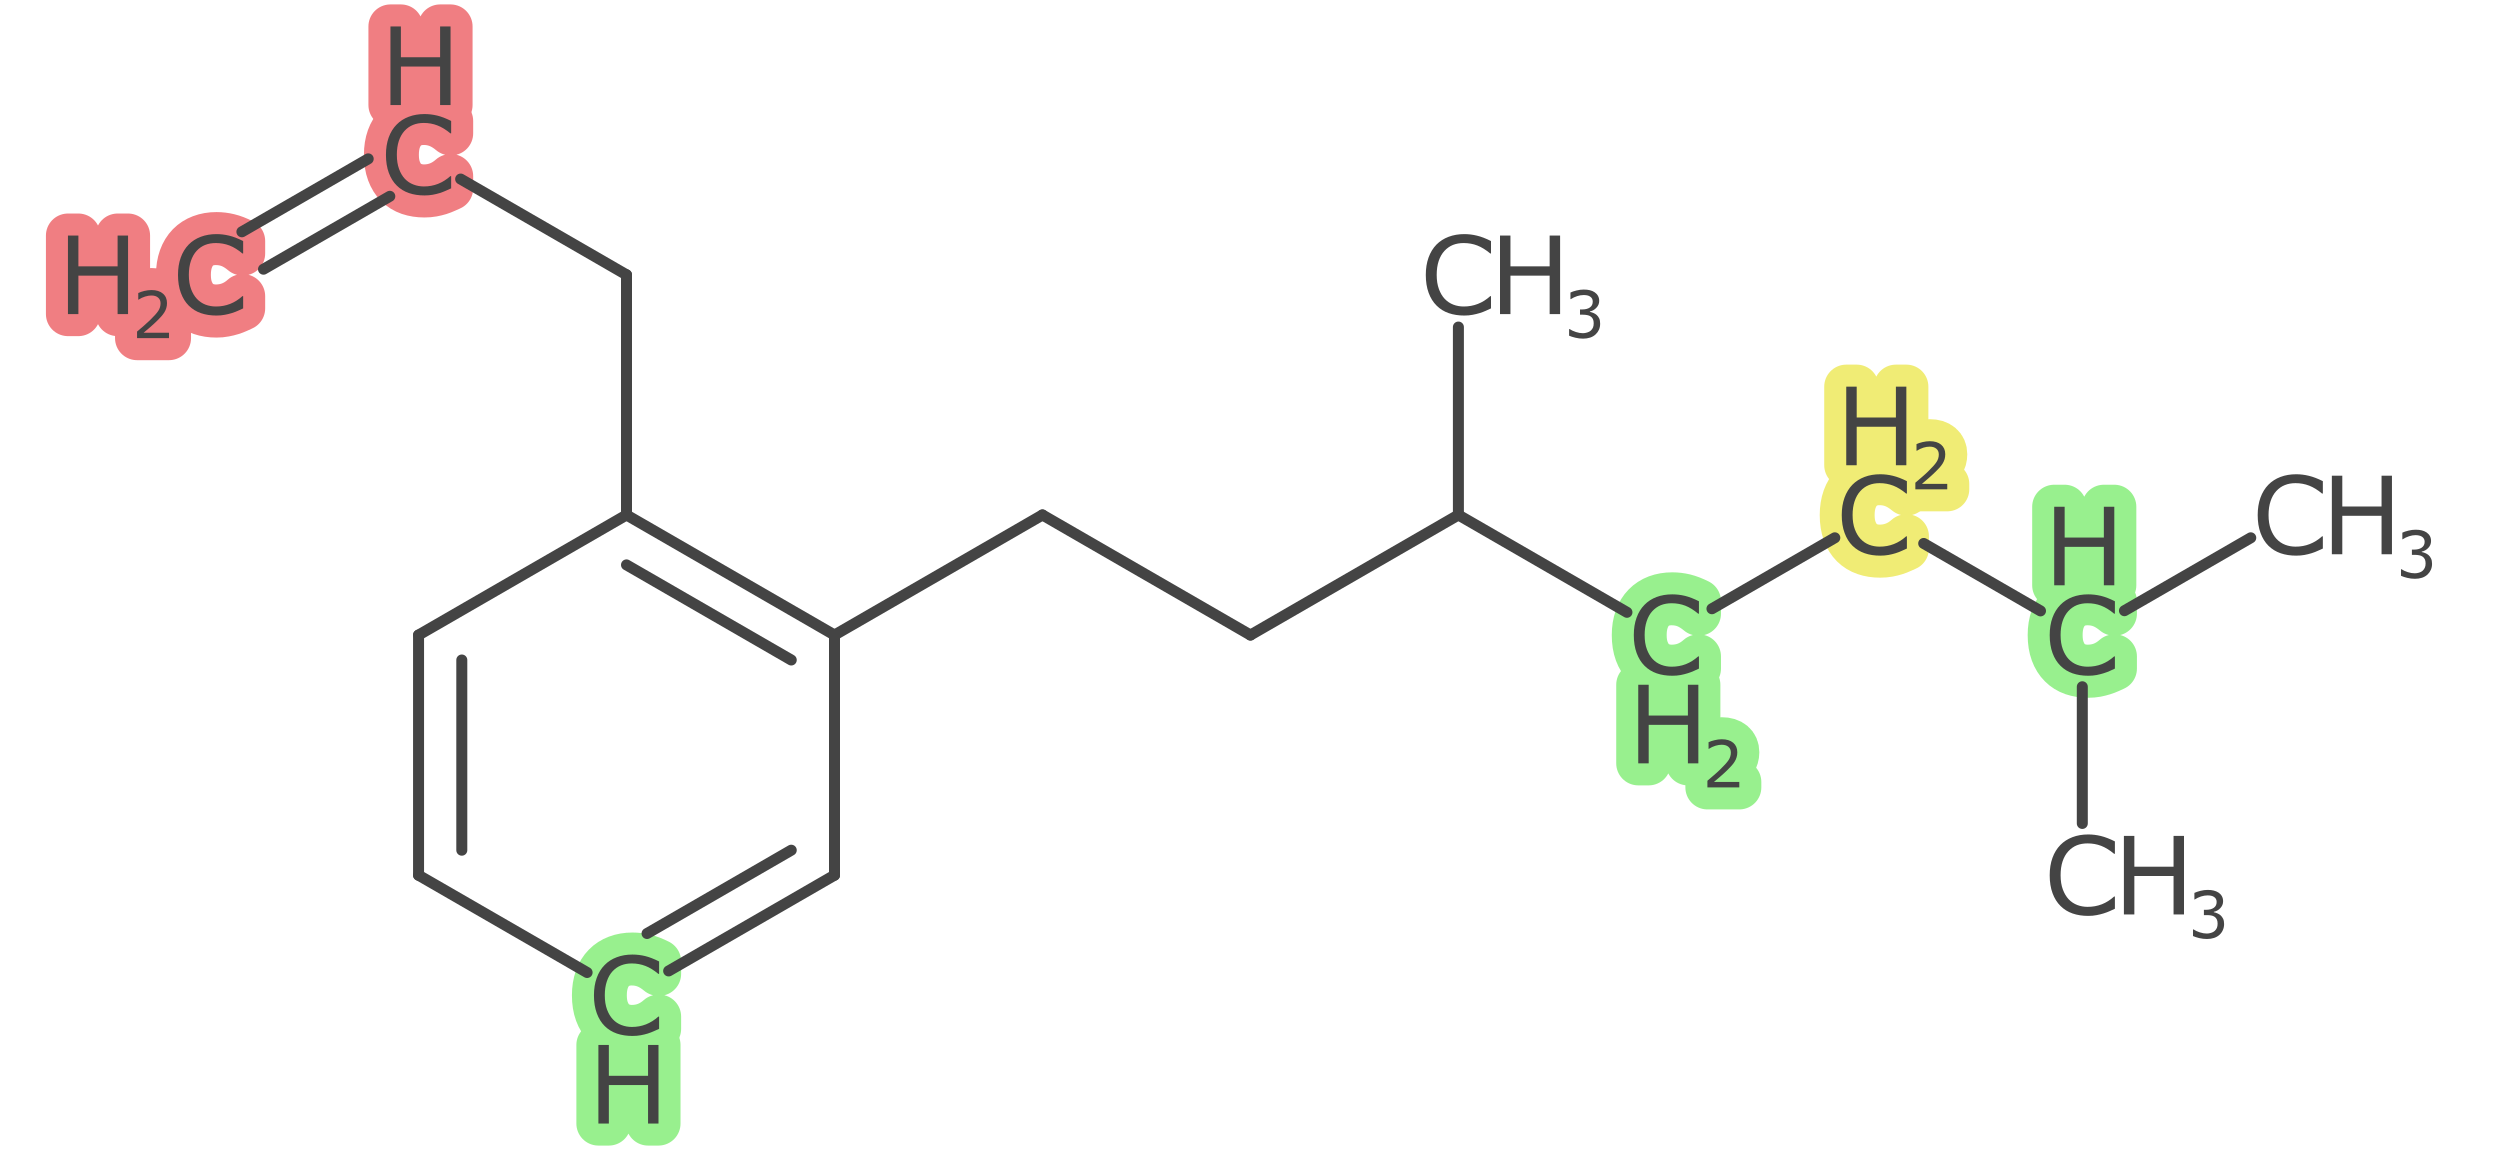 <?xml version="1.0" encoding="UTF-8"?>
<!DOCTYPE svg PUBLIC "-//W3C//DTD SVG 1.1//EN" "http://www.w3.org/Graphics/SVG/1.1/DTD/svg11.dtd">
<svg version="1.2" xmlns="http://www.w3.org/2000/svg" xmlns:xlink="http://www.w3.org/1999/xlink" x="0mm" y="0mm" width="50mm" height="23mm" viewBox="0 0 50 23">
<style type="text/css"><![CDATA[
text { font:12px Dialog; }
]]></style>
<path d="M42.298,13.372 Q42.24,13.398 42.193,13.42 Q42.146,13.442 42.07,13.466 Q42.005,13.486 41.93,13.501 Q41.855,13.515 41.764,13.515 Q41.593,13.515 41.453,13.467 Q41.313,13.419 41.21,13.316 Q41.108,13.216 41.051,13.062 Q40.994,12.907 40.994,12.702 Q40.994,12.508 41.049,12.355 Q41.104,12.202 41.208,12.097 Q41.308,11.994 41.45,11.94 Q41.592,11.887 41.765,11.887 Q41.891,11.887 42.018,11.917 Q42.144,11.948 42.298,12.025 L42.298,12.273 L42.282,12.273 Q42.152,12.164 42.024,12.114 Q41.897,12.065 41.751,12.065 Q41.632,12.065 41.536,12.103 Q41.441,12.142 41.366,12.223 Q41.293,12.302 41.252,12.423 Q41.212,12.544 41.212,12.702 Q41.212,12.868 41.257,12.987 Q41.302,13.106 41.372,13.181 Q41.446,13.26 41.545,13.297 Q41.643,13.334 41.753,13.334 Q41.904,13.334 42.036,13.283 Q42.168,13.231 42.283,13.128 L42.298,13.128 Z" style="fill:none;stroke:rgb(152,240,142);stroke-width:0.881;stroke-linecap:round;stroke-linejoin:round" />
<path d="M42.286,11.706 L42.077,11.706 L42.077,10.937 L41.293,10.937 L41.293,11.706 L41.084,11.706 L41.084,10.135 L41.293,10.135 L41.293,10.751 L42.077,10.751 L42.077,10.135 L42.286,10.135 Z" style="fill:none;stroke:rgb(152,240,142);stroke-width:0.881;stroke-linecap:round;stroke-linejoin:round" />
<path d="M38.138,10.971 Q38.08,10.996 38.033,11.018 Q37.986,11.041 37.91,11.065 Q37.846,11.085 37.771,11.099 Q37.695,11.113 37.604,11.113 Q37.433,11.113 37.294,11.065 Q37.154,11.017 37.05,10.915 Q36.949,10.815 36.892,10.66 Q36.835,10.506 36.835,10.301 Q36.835,10.107 36.89,9.954 Q36.945,9.801 37.048,9.695 Q37.148,9.593 37.29,9.539 Q37.432,9.485 37.605,9.485 Q37.732,9.485 37.858,9.516 Q37.984,9.546 38.138,9.623 L38.138,9.871 L38.123,9.871 Q37.993,9.763 37.865,9.713 Q37.737,9.663 37.592,9.663 Q37.472,9.663 37.377,9.702 Q37.281,9.74 37.207,9.822 Q37.134,9.901 37.093,10.022 Q37.052,10.143 37.052,10.301 Q37.052,10.467 37.097,10.586 Q37.142,10.705 37.213,10.78 Q37.287,10.858 37.385,10.896 Q37.484,10.933 37.594,10.933 Q37.745,10.933 37.877,10.881 Q38.009,10.83 38.124,10.726 L38.138,10.726 Z" style="fill:none;stroke:rgb(240,236,117);stroke-width:0.881;stroke-linecap:round;stroke-linejoin:round" />
<path d="M38.127,9.305 L37.918,9.305 L37.918,8.535 L37.134,8.535 L37.134,9.305 L36.925,9.305 L36.925,7.733 L37.134,7.733 L37.134,8.35 L37.918,8.35 L37.918,7.733 L38.127,7.733 Z" style="fill:none;stroke:rgb(240,236,117);stroke-width:0.881;stroke-linecap:round;stroke-linejoin:round" />
<path d="M38.945,9.786 L38.307,9.786 L38.307,9.654 Q38.374,9.597 38.44,9.54 Q38.507,9.483 38.565,9.426 Q38.686,9.309 38.731,9.239 Q38.776,9.17 38.776,9.09 Q38.776,9.016 38.728,8.975 Q38.679,8.933 38.593,8.933 Q38.535,8.933 38.468,8.953 Q38.401,8.974 38.337,9.015 L38.33,9.015 L38.33,8.882 Q38.375,8.86 38.45,8.842 Q38.526,8.824 38.596,8.824 Q38.741,8.824 38.823,8.894 Q38.905,8.964 38.905,9.083 Q38.905,9.137 38.892,9.184 Q38.878,9.23 38.852,9.272 Q38.827,9.311 38.794,9.349 Q38.76,9.387 38.713,9.433 Q38.645,9.5 38.573,9.562 Q38.501,9.625 38.438,9.678 L38.945,9.678 Z" style="fill:none;stroke:rgb(240,236,117);stroke-width:0.881;stroke-linecap:round;stroke-linejoin:round" />
<path d="M33.979,13.372 Q33.921,13.398 33.874,13.42 Q33.827,13.442 33.751,13.466 Q33.687,13.486 33.611,13.501 Q33.536,13.515 33.445,13.515 Q33.274,13.515 33.134,13.467 Q32.994,13.419 32.891,13.316 Q32.79,13.216 32.733,13.062 Q32.676,12.907 32.676,12.702 Q32.676,12.508 32.731,12.355 Q32.785,12.202 32.889,12.097 Q32.989,11.994 33.131,11.94 Q33.273,11.887 33.446,11.887 Q33.573,11.887 33.699,11.917 Q33.825,11.948 33.979,12.025 L33.979,12.273 L33.963,12.273 Q33.833,12.164 33.706,12.114 Q33.578,12.065 33.432,12.065 Q33.313,12.065 33.218,12.103 Q33.122,12.142 33.047,12.223 Q32.974,12.302 32.934,12.423 Q32.893,12.544 32.893,12.702 Q32.893,12.868 32.938,12.987 Q32.983,13.106 33.053,13.181 Q33.127,13.26 33.226,13.297 Q33.325,13.334 33.434,13.334 Q33.585,13.334 33.717,13.283 Q33.849,13.231 33.964,13.128 L33.979,13.128 Z" style="fill:none;stroke:rgb(152,240,142);stroke-width:0.881;stroke-linecap:round;stroke-linejoin:round" />
<path d="M33.967,15.267 L33.758,15.267 L33.758,14.497 L32.974,14.497 L32.974,15.267 L32.765,15.267 L32.765,13.695 L32.974,13.695 L32.974,14.311 L33.758,14.311 L33.758,13.695 L33.967,13.695 Z" style="fill:none;stroke:rgb(152,240,142);stroke-width:0.881;stroke-linecap:round;stroke-linejoin:round" />
<path d="M34.786,15.748 L34.148,15.748 L34.148,15.615 Q34.214,15.558 34.281,15.501 Q34.348,15.444 34.405,15.388 Q34.527,15.27 34.572,15.201 Q34.617,15.132 34.617,15.051 Q34.617,14.978 34.568,14.936 Q34.52,14.895 34.433,14.895 Q34.376,14.895 34.309,14.915 Q34.241,14.935 34.177,14.977 L34.171,14.977 L34.171,14.844 Q34.216,14.822 34.291,14.804 Q34.366,14.785 34.436,14.785 Q34.581,14.785 34.664,14.855 Q34.746,14.925 34.746,15.045 Q34.746,15.099 34.732,15.145 Q34.719,15.192 34.692,15.234 Q34.668,15.273 34.634,15.311 Q34.601,15.349 34.554,15.395 Q34.486,15.462 34.414,15.524 Q34.341,15.586 34.279,15.639 L34.786,15.639 Z" style="fill:none;stroke:rgb(152,240,142);stroke-width:0.881;stroke-linecap:round;stroke-linejoin:round" />
<path d="M9.023,3.767 Q8.965,3.792 8.918,3.814 Q8.871,3.836 8.795,3.861 Q8.73,3.881 8.655,3.895 Q8.579,3.909 8.489,3.909 Q8.318,3.909 8.178,3.861 Q8.038,3.813 7.935,3.711 Q7.833,3.611 7.776,3.456 Q7.719,3.301 7.719,3.097 Q7.719,2.902 7.774,2.749 Q7.829,2.596 7.933,2.491 Q8.033,2.388 8.175,2.335 Q8.317,2.281 8.49,2.281 Q8.616,2.281 8.742,2.311 Q8.869,2.342 9.023,2.419 L9.023,2.667 L9.007,2.667 Q8.877,2.558 8.749,2.509 Q8.622,2.459 8.476,2.459 Q8.357,2.459 8.261,2.498 Q8.166,2.536 8.091,2.617 Q8.018,2.697 7.977,2.817 Q7.937,2.938 7.937,3.097 Q7.937,3.262 7.982,3.382 Q8.026,3.501 8.097,3.576 Q8.171,3.654 8.27,3.691 Q8.368,3.729 8.478,3.729 Q8.629,3.729 8.761,3.677 Q8.893,3.625 9.008,3.522 L9.023,3.522 Z" style="fill:none;stroke:rgb(240,126,130);stroke-width:0.881;stroke-linecap:round;stroke-linejoin:round" />
<path d="M9.011,2.101 L8.802,2.101 L8.802,1.331 L8.018,1.331 L8.018,2.101 L7.809,2.101 L7.809,0.529 L8.018,0.529 L8.018,1.145 L8.802,1.145 L8.802,0.529 L9.011,0.529 Z" style="fill:none;stroke:rgb(240,126,130);stroke-width:0.881;stroke-linecap:round;stroke-linejoin:round" />
<path d="M4.863,6.168 Q4.805,6.193 4.758,6.216 Q4.711,6.238 4.635,6.262 Q4.571,6.282 4.495,6.296 Q4.42,6.311 4.329,6.311 Q4.158,6.311 4.018,6.263 Q3.879,6.215 3.775,6.112 Q3.674,6.012 3.617,5.857 Q3.56,5.703 3.56,5.498 Q3.56,5.304 3.615,5.151 Q3.67,4.998 3.773,4.892 Q3.873,4.79 4.015,4.736 Q4.157,4.682 4.33,4.682 Q4.457,4.682 4.583,4.713 Q4.709,4.743 4.863,4.821 L4.863,5.069 L4.847,5.069 Q4.718,4.96 4.59,4.91 Q4.462,4.861 4.317,4.861 Q4.197,4.861 4.102,4.899 Q4.006,4.938 3.931,5.019 Q3.859,5.098 3.818,5.219 Q3.777,5.34 3.777,5.498 Q3.777,5.664 3.822,5.783 Q3.867,5.902 3.938,5.977 Q4.012,6.055 4.11,6.093 Q4.209,6.13 4.319,6.13 Q4.47,6.13 4.602,6.078 Q4.733,6.027 4.848,5.923 L4.863,5.923 Z" style="fill:none;stroke:rgb(240,126,130);stroke-width:0.881;stroke-linecap:round;stroke-linejoin:round" />
<path d="M2.561,6.282 L2.352,6.282 L2.352,5.513 L1.568,5.513 L1.568,6.282 L1.359,6.282 L1.359,4.711 L1.568,4.711 L1.568,5.327 L2.352,5.327 L2.352,4.711 L2.561,4.711 Z" style="fill:none;stroke:rgb(240,126,130);stroke-width:0.881;stroke-linecap:round;stroke-linejoin:round" />
<path d="M3.38,6.763 L2.741,6.763 L2.741,6.631 Q2.808,6.574 2.875,6.517 Q2.941,6.46 2.999,6.404 Q3.121,6.286 3.166,6.217 Q3.211,6.147 3.211,6.067 Q3.211,5.993 3.162,5.952 Q3.114,5.91 3.027,5.91 Q2.969,5.91 2.902,5.931 Q2.835,5.951 2.771,5.993 L2.765,5.993 L2.765,5.86 Q2.81,5.838 2.885,5.819 Q2.96,5.801 3.03,5.801 Q3.175,5.801 3.257,5.871 Q3.34,5.941 3.34,6.061 Q3.34,6.114 3.326,6.161 Q3.313,6.207 3.286,6.249 Q3.261,6.288 3.228,6.326 Q3.195,6.364 3.147,6.411 Q3.08,6.477 3.007,6.54 Q2.935,6.602 2.872,6.655 L3.38,6.655 Z" style="fill:none;stroke:rgb(240,126,130);stroke-width:0.881;stroke-linecap:round;stroke-linejoin:round" />
<path d="M13.182,20.577 Q13.124,20.602 13.077,20.624 Q13.03,20.646 12.954,20.671 Q12.89,20.691 12.814,20.705 Q12.739,20.719 12.648,20.719 Q12.477,20.719 12.337,20.671 Q12.197,20.623 12.094,20.521 Q11.993,20.421 11.936,20.266 Q11.879,20.111 11.879,19.907 Q11.879,19.712 11.934,19.559 Q11.988,19.406 12.092,19.301 Q12.192,19.198 12.334,19.145 Q12.476,19.091 12.649,19.091 Q12.776,19.091 12.902,19.121 Q13.028,19.152 13.182,19.229 L13.182,19.477 L13.166,19.477 Q13.036,19.368 12.909,19.319 Q12.781,19.269 12.635,19.269 Q12.516,19.269 12.421,19.308 Q12.325,19.346 12.25,19.427 Q12.177,19.507 12.137,19.627 Q12.096,19.748 12.096,19.907 Q12.096,20.072 12.141,20.192 Q12.186,20.311 12.257,20.386 Q12.33,20.464 12.429,20.501 Q12.528,20.539 12.637,20.539 Q12.788,20.539 12.92,20.487 Q13.052,20.435 13.167,20.332 L13.182,20.332 Z" style="fill:none;stroke:rgb(152,240,142);stroke-width:0.881;stroke-linecap:round;stroke-linejoin:round" />
<path d="M13.17,22.471 L12.961,22.471 L12.961,21.701 L12.177,21.701 L12.177,22.471 L11.968,22.471 L11.968,20.899 L12.177,20.899 L12.177,21.516 L12.961,21.516 L12.961,20.899 L13.17,20.899 Z" style="fill:none;stroke:rgb(152,240,142);stroke-width:0.881;stroke-linecap:round;stroke-linejoin:round" />
<line x1="45.015" y1="10.756" x2="42.489" y2="12.214" style="fill:none;stroke:rgb(68,68,68);stroke-width:0.22;stroke-linecap:round;stroke-linejoin:round" />
<line x1="41.646" y1="13.735" x2="41.646" y2="16.469" style="fill:none;stroke:rgb(68,68,68);stroke-width:0.22;stroke-linecap:round;stroke-linejoin:round" />
<line x1="40.81" y1="12.218" x2="38.474" y2="10.869" style="fill:none;stroke:rgb(68,68,68);stroke-width:0.22;stroke-linecap:round;stroke-linejoin:round" />
<line x1="36.696" y1="10.756" x2="34.239" y2="12.175" style="fill:none;stroke:rgb(68,68,68);stroke-width:0.22;stroke-linecap:round;stroke-linejoin:round" />
<line x1="32.539" y1="12.246" x2="29.168" y2="10.299" style="fill:none;stroke:rgb(68,68,68);stroke-width:0.22;stroke-linecap:round;stroke-linejoin:round" />
<line x1="29.168" y1="10.299" x2="29.168" y2="6.541" style="fill:none;stroke:rgb(68,68,68);stroke-width:0.22;stroke-linecap:round;stroke-linejoin:round" />
<line x1="29.168" y1="10.299" x2="25.009" y2="12.701" style="fill:none;stroke:rgb(68,68,68);stroke-width:0.22;stroke-linecap:round;stroke-linejoin:round" />
<line x1="25.009" y1="12.701" x2="20.849" y2="10.299" style="fill:none;stroke:rgb(68,68,68);stroke-width:0.22;stroke-linecap:round;stroke-linejoin:round" />
<line x1="20.849" y1="10.299" x2="16.69" y2="12.701" style="fill:none;stroke:rgb(68,68,68);stroke-width:0.22;stroke-linecap:round;stroke-linejoin:round" />
<line x1="16.69" y1="12.701" x2="12.53" y2="10.299" style="fill:none;stroke:rgb(68,68,68);stroke-width:0.22;stroke-linecap:round;stroke-linejoin:round" />
<line x1="15.825" y1="13.2" x2="12.53" y2="11.298" style="fill:none;stroke:rgb(68,68,68);stroke-width:0.22;stroke-linecap:round;stroke-linejoin:round" />
<line x1="12.53" y1="10.299" x2="12.53" y2="5.496" style="fill:none;stroke:rgb(68,68,68);stroke-width:0.22;stroke-linecap:round;stroke-linejoin:round" />
<line x1="12.53" y1="5.496" x2="9.213" y2="3.581" style="fill:none;stroke:rgb(68,68,68);stroke-width:0.22;stroke-linecap:round;stroke-linejoin:round" />
<line x1="7.796" y1="3.926" x2="5.27" y2="5.384" style="fill:none;stroke:rgb(68,68,68);stroke-width:0.22;stroke-linecap:round;stroke-linejoin:round" />
<line x1="7.364" y1="3.177" x2="4.838" y2="4.636" style="fill:none;stroke:rgb(68,68,68);stroke-width:0.22;stroke-linecap:round;stroke-linejoin:round" />
<line x1="12.53" y1="10.299" x2="8.371" y2="12.701" style="fill:none;stroke:rgb(68,68,68);stroke-width:0.22;stroke-linecap:round;stroke-linejoin:round" />
<line x1="8.371" y1="12.701" x2="8.371" y2="17.504" style="fill:none;stroke:rgb(68,68,68);stroke-width:0.22;stroke-linecap:round;stroke-linejoin:round" />
<line x1="9.236" y1="13.2" x2="9.236" y2="17.004" style="fill:none;stroke:rgb(68,68,68);stroke-width:0.22;stroke-linecap:round;stroke-linejoin:round" />
<line x1="8.371" y1="17.504" x2="11.742" y2="19.45" style="fill:none;stroke:rgb(68,68,68);stroke-width:0.22;stroke-linecap:round;stroke-linejoin:round" />
<line x1="16.69" y1="17.504" x2="13.373" y2="19.419" style="fill:none;stroke:rgb(68,68,68);stroke-width:0.22;stroke-linecap:round;stroke-linejoin:round" />
<line x1="15.825" y1="17.004" x2="12.941" y2="18.67" style="fill:none;stroke:rgb(68,68,68);stroke-width:0.22;stroke-linecap:round;stroke-linejoin:round" />
<line x1="16.69" y1="12.701" x2="16.69" y2="17.504" style="fill:none;stroke:rgb(68,68,68);stroke-width:0.22;stroke-linecap:round;stroke-linejoin:round" />
<path d="M46.457,10.971 Q46.399,10.996 46.352,11.018 Q46.305,11.041 46.229,11.065 Q46.165,11.085 46.089,11.099 Q46.014,11.113 45.923,11.113 Q45.752,11.113 45.612,11.065 Q45.473,11.017 45.369,10.915 Q45.268,10.815 45.211,10.66 Q45.154,10.506 45.154,10.301 Q45.154,10.107 45.209,9.954 Q45.264,9.801 45.367,9.695 Q45.467,9.593 45.609,9.539 Q45.751,9.485 45.924,9.485 Q46.051,9.485 46.177,9.516 Q46.303,9.546 46.457,9.623 L46.457,9.871 L46.441,9.871 Q46.312,9.763 46.184,9.713 Q46.056,9.663 45.91,9.663 Q45.791,9.663 45.696,9.702 Q45.6,9.74 45.525,9.822 Q45.452,9.901 45.412,10.022 Q45.371,10.143 45.371,10.301 Q45.371,10.467 45.416,10.586 Q45.461,10.705 45.532,10.78 Q45.606,10.858 45.704,10.896 Q45.803,10.933 45.913,10.933 Q46.064,10.933 46.195,10.881 Q46.327,10.83 46.442,10.726 L46.457,10.726 Z" style="fill:rgb(68,68,68);stroke:none" />
<path d="M47.839,11.085 L47.631,11.085 L47.631,10.316 L46.846,10.316 L46.846,11.085 L46.637,11.085 L46.637,9.514 L46.846,9.514 L46.846,10.13 L47.631,10.13 L47.631,9.514 L47.839,9.514 Z" style="fill:rgb(68,68,68);stroke:none" />
<path d="M48.571,11.102 Q48.602,11.13 48.621,11.171 Q48.641,11.212 48.641,11.277 Q48.641,11.342 48.617,11.396 Q48.594,11.449 48.552,11.489 Q48.504,11.534 48.44,11.555 Q48.376,11.576 48.299,11.576 Q48.22,11.576 48.144,11.557 Q48.069,11.539 48.02,11.516 L48.02,11.384 L48.029,11.384 Q48.083,11.42 48.156,11.443 Q48.229,11.466 48.296,11.466 Q48.336,11.466 48.381,11.453 Q48.426,11.44 48.454,11.414 Q48.483,11.386 48.497,11.352 Q48.512,11.319 48.512,11.268 Q48.512,11.217 48.496,11.184 Q48.479,11.151 48.451,11.132 Q48.422,11.112 48.382,11.105 Q48.341,11.097 48.295,11.097 L48.238,11.097 L48.238,10.992 L48.282,10.992 Q48.378,10.992 48.435,10.952 Q48.493,10.912 48.493,10.835 Q48.493,10.8 48.478,10.775 Q48.464,10.749 48.438,10.733 Q48.41,10.716 48.379,10.71 Q48.348,10.703 48.309,10.703 Q48.249,10.703 48.181,10.725 Q48.113,10.747 48.053,10.786 L48.047,10.786 L48.047,10.653 Q48.092,10.631 48.167,10.613 Q48.242,10.594 48.312,10.594 Q48.381,10.594 48.434,10.607 Q48.486,10.619 48.529,10.647 Q48.574,10.678 48.598,10.721 Q48.621,10.764 48.621,10.821 Q48.621,10.9 48.566,10.958 Q48.51,11.017 48.435,11.032 L48.435,11.041 Q48.466,11.046 48.505,11.062 Q48.544,11.078 48.571,11.102 Z" style="fill:rgb(68,68,68);stroke:none" />
<path d="M42.298,13.372 Q42.24,13.398 42.193,13.42 Q42.146,13.442 42.07,13.466 Q42.005,13.486 41.93,13.501 Q41.855,13.515 41.764,13.515 Q41.593,13.515 41.453,13.467 Q41.313,13.419 41.21,13.316 Q41.108,13.216 41.051,13.062 Q40.994,12.907 40.994,12.702 Q40.994,12.508 41.049,12.355 Q41.104,12.202 41.208,12.097 Q41.308,11.994 41.45,11.94 Q41.592,11.887 41.765,11.887 Q41.891,11.887 42.018,11.917 Q42.144,11.948 42.298,12.025 L42.298,12.273 L42.282,12.273 Q42.152,12.164 42.024,12.114 Q41.897,12.065 41.751,12.065 Q41.632,12.065 41.536,12.103 Q41.441,12.142 41.366,12.223 Q41.293,12.302 41.252,12.423 Q41.212,12.544 41.212,12.702 Q41.212,12.868 41.257,12.987 Q41.302,13.106 41.372,13.181 Q41.446,13.26 41.545,13.297 Q41.643,13.334 41.753,13.334 Q41.904,13.334 42.036,13.283 Q42.168,13.231 42.283,13.128 L42.298,13.128 Z" style="fill:rgb(68,68,68);stroke:none" />
<path d="M42.286,11.706 L42.077,11.706 L42.077,10.937 L41.293,10.937 L41.293,11.706 L41.084,11.706 L41.084,10.135 L41.293,10.135 L41.293,10.751 L42.077,10.751 L42.077,10.135 L42.286,10.135 Z" style="fill:rgb(68,68,68);stroke:none" />
<path d="M42.298,18.175 Q42.24,18.201 42.193,18.223 Q42.146,18.245 42.07,18.269 Q42.005,18.289 41.93,18.303 Q41.855,18.318 41.764,18.318 Q41.593,18.318 41.453,18.27 Q41.313,18.222 41.21,18.119 Q41.108,18.019 41.051,17.864 Q40.994,17.71 40.994,17.505 Q40.994,17.311 41.049,17.158 Q41.104,17.005 41.208,16.899 Q41.308,16.797 41.45,16.743 Q41.592,16.689 41.765,16.689 Q41.891,16.689 42.018,16.72 Q42.144,16.751 42.298,16.828 L42.298,17.076 L42.282,17.076 Q42.152,16.967 42.024,16.917 Q41.897,16.868 41.751,16.868 Q41.632,16.868 41.536,16.906 Q41.441,16.945 41.366,17.026 Q41.293,17.105 41.252,17.226 Q41.212,17.347 41.212,17.505 Q41.212,17.671 41.257,17.79 Q41.302,17.909 41.372,17.984 Q41.446,18.062 41.545,18.1 Q41.643,18.137 41.753,18.137 Q41.904,18.137 42.036,18.086 Q42.168,18.034 42.283,17.93 L42.298,17.93 Z" style="fill:rgb(68,68,68);stroke:none" />
<path d="M43.68,18.289 L43.471,18.289 L43.471,17.52 L42.687,17.52 L42.687,18.289 L42.478,18.289 L42.478,16.718 L42.687,16.718 L42.687,17.334 L43.471,17.334 L43.471,16.718 L43.68,16.718 Z" style="fill:rgb(68,68,68);stroke:none" />
<path d="M44.412,18.307 Q44.442,18.334 44.462,18.375 Q44.482,18.416 44.482,18.481 Q44.482,18.546 44.458,18.6 Q44.435,18.654 44.392,18.694 Q44.345,18.738 44.28,18.759 Q44.216,18.78 44.14,18.78 Q44.061,18.78 43.985,18.762 Q43.909,18.743 43.86,18.721 L43.86,18.588 L43.87,18.588 Q43.924,18.624 43.996,18.647 Q44.069,18.671 44.137,18.671 Q44.177,18.671 44.222,18.657 Q44.267,18.644 44.295,18.618 Q44.324,18.59 44.338,18.557 Q44.352,18.523 44.352,18.472 Q44.352,18.421 44.336,18.388 Q44.32,18.355 44.292,18.336 Q44.263,18.316 44.223,18.309 Q44.182,18.302 44.135,18.302 L44.078,18.302 L44.078,18.196 L44.123,18.196 Q44.219,18.196 44.276,18.156 Q44.333,18.116 44.333,18.039 Q44.333,18.005 44.319,17.979 Q44.304,17.953 44.278,17.937 Q44.251,17.92 44.22,17.914 Q44.189,17.908 44.15,17.908 Q44.09,17.908 44.022,17.929 Q43.954,17.951 43.894,17.99 L43.888,17.99 L43.888,17.858 Q43.933,17.836 44.008,17.817 Q44.083,17.798 44.153,17.798 Q44.222,17.798 44.274,17.811 Q44.327,17.824 44.369,17.851 Q44.415,17.882 44.438,17.925 Q44.462,17.968 44.462,18.026 Q44.462,18.104 44.406,18.163 Q44.351,18.221 44.276,18.236 L44.276,18.245 Q44.306,18.25 44.345,18.266 Q44.385,18.283 44.412,18.307 Z" style="fill:rgb(68,68,68);stroke:none" />
<path d="M38.138,10.971 Q38.08,10.996 38.033,11.018 Q37.986,11.041 37.91,11.065 Q37.846,11.085 37.771,11.099 Q37.695,11.113 37.604,11.113 Q37.433,11.113 37.294,11.065 Q37.154,11.017 37.05,10.915 Q36.949,10.815 36.892,10.66 Q36.835,10.506 36.835,10.301 Q36.835,10.107 36.89,9.954 Q36.945,9.801 37.048,9.695 Q37.148,9.593 37.29,9.539 Q37.432,9.485 37.605,9.485 Q37.732,9.485 37.858,9.516 Q37.984,9.546 38.138,9.623 L38.138,9.871 L38.123,9.871 Q37.993,9.763 37.865,9.713 Q37.737,9.663 37.592,9.663 Q37.472,9.663 37.377,9.702 Q37.281,9.74 37.207,9.822 Q37.134,9.901 37.093,10.022 Q37.052,10.143 37.052,10.301 Q37.052,10.467 37.097,10.586 Q37.142,10.705 37.213,10.78 Q37.287,10.858 37.385,10.896 Q37.484,10.933 37.594,10.933 Q37.745,10.933 37.877,10.881 Q38.009,10.83 38.124,10.726 L38.138,10.726 Z" style="fill:rgb(68,68,68);stroke:none" />
<path d="M38.127,9.305 L37.918,9.305 L37.918,8.535 L37.134,8.535 L37.134,9.305 L36.925,9.305 L36.925,7.733 L37.134,7.733 L37.134,8.35 L37.918,8.35 L37.918,7.733 L38.127,7.733 Z" style="fill:rgb(68,68,68);stroke:none" />
<path d="M38.945,9.786 L38.307,9.786 L38.307,9.654 Q38.374,9.597 38.44,9.54 Q38.507,9.483 38.565,9.426 Q38.686,9.309 38.731,9.239 Q38.776,9.17 38.776,9.09 Q38.776,9.016 38.728,8.975 Q38.679,8.933 38.593,8.933 Q38.535,8.933 38.468,8.953 Q38.401,8.974 38.337,9.015 L38.33,9.015 L38.33,8.882 Q38.375,8.86 38.45,8.842 Q38.526,8.824 38.596,8.824 Q38.741,8.824 38.823,8.894 Q38.905,8.964 38.905,9.083 Q38.905,9.137 38.892,9.184 Q38.878,9.23 38.852,9.272 Q38.827,9.311 38.794,9.349 Q38.76,9.387 38.713,9.433 Q38.645,9.5 38.573,9.562 Q38.501,9.625 38.438,9.678 L38.945,9.678 Z" style="fill:rgb(68,68,68);stroke:none" />
<path d="M33.979,13.372 Q33.921,13.398 33.874,13.42 Q33.827,13.442 33.751,13.466 Q33.687,13.486 33.611,13.501 Q33.536,13.515 33.445,13.515 Q33.274,13.515 33.134,13.467 Q32.994,13.419 32.891,13.316 Q32.79,13.216 32.733,13.062 Q32.676,12.907 32.676,12.702 Q32.676,12.508 32.731,12.355 Q32.785,12.202 32.889,12.097 Q32.989,11.994 33.131,11.94 Q33.273,11.887 33.446,11.887 Q33.573,11.887 33.699,11.917 Q33.825,11.948 33.979,12.025 L33.979,12.273 L33.963,12.273 Q33.833,12.164 33.706,12.114 Q33.578,12.065 33.432,12.065 Q33.313,12.065 33.218,12.103 Q33.122,12.142 33.047,12.223 Q32.974,12.302 32.934,12.423 Q32.893,12.544 32.893,12.702 Q32.893,12.868 32.938,12.987 Q32.983,13.106 33.053,13.181 Q33.127,13.26 33.226,13.297 Q33.325,13.334 33.434,13.334 Q33.585,13.334 33.717,13.283 Q33.849,13.231 33.964,13.128 L33.979,13.128 Z" style="fill:rgb(68,68,68);stroke:none" />
<path d="M33.967,15.267 L33.758,15.267 L33.758,14.497 L32.974,14.497 L32.974,15.267 L32.765,15.267 L32.765,13.695 L32.974,13.695 L32.974,14.311 L33.758,14.311 L33.758,13.695 L33.967,13.695 Z" style="fill:rgb(68,68,68);stroke:none" />
<path d="M34.786,15.748 L34.148,15.748 L34.148,15.615 Q34.214,15.558 34.281,15.501 Q34.348,15.444 34.405,15.388 Q34.527,15.27 34.572,15.201 Q34.617,15.132 34.617,15.051 Q34.617,14.978 34.568,14.936 Q34.52,14.895 34.433,14.895 Q34.376,14.895 34.309,14.915 Q34.241,14.935 34.177,14.977 L34.171,14.977 L34.171,14.844 Q34.216,14.822 34.291,14.804 Q34.366,14.785 34.436,14.785 Q34.581,14.785 34.664,14.855 Q34.746,14.925 34.746,15.045 Q34.746,15.099 34.732,15.145 Q34.719,15.192 34.692,15.234 Q34.668,15.273 34.634,15.311 Q34.601,15.349 34.554,15.395 Q34.486,15.462 34.414,15.524 Q34.341,15.586 34.279,15.639 L34.786,15.639 Z" style="fill:rgb(68,68,68);stroke:none" />
<path d="M29.82,6.168 Q29.762,6.193 29.715,6.216 Q29.668,6.238 29.592,6.262 Q29.527,6.282 29.452,6.296 Q29.376,6.311 29.286,6.311 Q29.115,6.311 28.975,6.263 Q28.835,6.215 28.732,6.112 Q28.63,6.012 28.573,5.857 Q28.516,5.703 28.516,5.498 Q28.516,5.304 28.571,5.151 Q28.626,4.998 28.729,4.892 Q28.83,4.79 28.972,4.736 Q29.114,4.682 29.287,4.682 Q29.413,4.682 29.539,4.713 Q29.666,4.743 29.82,4.821 L29.82,5.069 L29.804,5.069 Q29.674,4.96 29.546,4.91 Q29.419,4.861 29.273,4.861 Q29.154,4.861 29.058,4.899 Q28.963,4.938 28.888,5.019 Q28.815,5.098 28.774,5.219 Q28.734,5.34 28.734,5.498 Q28.734,5.664 28.779,5.783 Q28.823,5.902 28.894,5.977 Q28.968,6.055 29.067,6.093 Q29.165,6.13 29.275,6.13 Q29.426,6.13 29.558,6.078 Q29.69,6.027 29.805,5.923 L29.82,5.923 Z" style="fill:rgb(68,68,68);stroke:none" />
<path d="M31.202,6.282 L30.993,6.282 L30.993,5.513 L30.209,5.513 L30.209,6.282 L30,6.282 L30,4.711 L30.209,4.711 L30.209,5.327 L30.993,5.327 L30.993,4.711 L31.202,4.711 Z" style="fill:rgb(68,68,68);stroke:none" />
<path d="M31.934,6.3 Q31.964,6.327 31.984,6.368 Q32.003,6.409 32.003,6.474 Q32.003,6.539 31.98,6.593 Q31.956,6.647 31.914,6.686 Q31.867,6.731 31.802,6.752 Q31.738,6.773 31.661,6.773 Q31.583,6.773 31.507,6.754 Q31.431,6.736 31.382,6.714 L31.382,6.581 L31.392,6.581 Q31.446,6.617 31.518,6.64 Q31.591,6.664 31.659,6.664 Q31.699,6.664 31.744,6.65 Q31.789,6.637 31.817,6.611 Q31.846,6.583 31.86,6.55 Q31.874,6.516 31.874,6.465 Q31.874,6.414 31.858,6.381 Q31.842,6.348 31.813,6.329 Q31.785,6.309 31.744,6.302 Q31.704,6.294 31.657,6.294 L31.6,6.294 L31.6,6.189 L31.644,6.189 Q31.741,6.189 31.798,6.149 Q31.855,6.109 31.855,6.032 Q31.855,5.998 31.841,5.972 Q31.826,5.946 31.8,5.93 Q31.773,5.913 31.742,5.907 Q31.711,5.901 31.672,5.901 Q31.611,5.901 31.544,5.922 Q31.476,5.944 31.416,5.983 L31.409,5.983 L31.409,5.851 Q31.454,5.828 31.529,5.81 Q31.604,5.791 31.675,5.791 Q31.744,5.791 31.796,5.804 Q31.849,5.816 31.891,5.844 Q31.937,5.875 31.96,5.918 Q31.984,5.961 31.984,6.018 Q31.984,6.097 31.928,6.155 Q31.873,6.214 31.798,6.229 L31.798,6.238 Q31.828,6.243 31.867,6.259 Q31.906,6.275 31.934,6.3 Z" style="fill:rgb(68,68,68);stroke:none" />
<path d="M9.023,3.767 Q8.965,3.792 8.918,3.814 Q8.871,3.836 8.795,3.861 Q8.73,3.881 8.655,3.895 Q8.579,3.909 8.489,3.909 Q8.318,3.909 8.178,3.861 Q8.038,3.813 7.935,3.711 Q7.833,3.611 7.776,3.456 Q7.719,3.301 7.719,3.097 Q7.719,2.902 7.774,2.749 Q7.829,2.596 7.933,2.491 Q8.033,2.388 8.175,2.335 Q8.317,2.281 8.49,2.281 Q8.616,2.281 8.742,2.311 Q8.869,2.342 9.023,2.419 L9.023,2.667 L9.007,2.667 Q8.877,2.558 8.749,2.509 Q8.622,2.459 8.476,2.459 Q8.357,2.459 8.261,2.498 Q8.166,2.536 8.091,2.617 Q8.018,2.697 7.977,2.817 Q7.937,2.938 7.937,3.097 Q7.937,3.262 7.982,3.382 Q8.026,3.501 8.097,3.576 Q8.171,3.654 8.27,3.691 Q8.368,3.729 8.478,3.729 Q8.629,3.729 8.761,3.677 Q8.893,3.625 9.008,3.522 L9.023,3.522 Z" style="fill:rgb(68,68,68);stroke:none" />
<path d="M9.011,2.101 L8.802,2.101 L8.802,1.331 L8.018,1.331 L8.018,2.101 L7.809,2.101 L7.809,0.529 L8.018,0.529 L8.018,1.145 L8.802,1.145 L8.802,0.529 L9.011,0.529 Z" style="fill:rgb(68,68,68);stroke:none" />
<path d="M4.863,6.168 Q4.805,6.193 4.758,6.216 Q4.711,6.238 4.635,6.262 Q4.571,6.282 4.495,6.296 Q4.42,6.311 4.329,6.311 Q4.158,6.311 4.018,6.263 Q3.879,6.215 3.775,6.112 Q3.674,6.012 3.617,5.857 Q3.56,5.703 3.56,5.498 Q3.56,5.304 3.615,5.151 Q3.67,4.998 3.773,4.892 Q3.873,4.79 4.015,4.736 Q4.157,4.682 4.33,4.682 Q4.457,4.682 4.583,4.713 Q4.709,4.743 4.863,4.821 L4.863,5.069 L4.847,5.069 Q4.718,4.96 4.59,4.91 Q4.462,4.861 4.317,4.861 Q4.197,4.861 4.102,4.899 Q4.006,4.938 3.931,5.019 Q3.859,5.098 3.818,5.219 Q3.777,5.34 3.777,5.498 Q3.777,5.664 3.822,5.783 Q3.867,5.902 3.938,5.977 Q4.012,6.055 4.11,6.093 Q4.209,6.13 4.319,6.13 Q4.47,6.13 4.602,6.078 Q4.733,6.027 4.848,5.923 L4.863,5.923 Z" style="fill:rgb(68,68,68);stroke:none" />
<path d="M2.561,6.282 L2.352,6.282 L2.352,5.513 L1.568,5.513 L1.568,6.282 L1.359,6.282 L1.359,4.711 L1.568,4.711 L1.568,5.327 L2.352,5.327 L2.352,4.711 L2.561,4.711 Z" style="fill:rgb(68,68,68);stroke:none" />
<path d="M3.38,6.763 L2.741,6.763 L2.741,6.631 Q2.808,6.574 2.875,6.517 Q2.941,6.46 2.999,6.404 Q3.121,6.286 3.166,6.217 Q3.211,6.147 3.211,6.067 Q3.211,5.993 3.162,5.952 Q3.114,5.91 3.027,5.91 Q2.969,5.91 2.902,5.931 Q2.835,5.951 2.771,5.993 L2.765,5.993 L2.765,5.86 Q2.81,5.838 2.885,5.819 Q2.96,5.801 3.03,5.801 Q3.175,5.801 3.257,5.871 Q3.34,5.941 3.34,6.061 Q3.34,6.114 3.326,6.161 Q3.313,6.207 3.286,6.249 Q3.261,6.288 3.228,6.326 Q3.195,6.364 3.147,6.411 Q3.08,6.477 3.007,6.54 Q2.935,6.602 2.872,6.655 L3.38,6.655 Z" style="fill:rgb(68,68,68);stroke:none" />
<path d="M13.182,20.577 Q13.124,20.602 13.077,20.624 Q13.03,20.646 12.954,20.671 Q12.89,20.691 12.814,20.705 Q12.739,20.719 12.648,20.719 Q12.477,20.719 12.337,20.671 Q12.197,20.623 12.094,20.521 Q11.993,20.421 11.936,20.266 Q11.879,20.111 11.879,19.907 Q11.879,19.712 11.934,19.559 Q11.988,19.406 12.092,19.301 Q12.192,19.198 12.334,19.145 Q12.476,19.091 12.649,19.091 Q12.776,19.091 12.902,19.121 Q13.028,19.152 13.182,19.229 L13.182,19.477 L13.166,19.477 Q13.036,19.368 12.909,19.319 Q12.781,19.269 12.635,19.269 Q12.516,19.269 12.421,19.308 Q12.325,19.346 12.25,19.427 Q12.177,19.507 12.137,19.627 Q12.096,19.748 12.096,19.907 Q12.096,20.072 12.141,20.192 Q12.186,20.311 12.257,20.386 Q12.33,20.464 12.429,20.501 Q12.528,20.539 12.637,20.539 Q12.788,20.539 12.92,20.487 Q13.052,20.435 13.167,20.332 L13.182,20.332 Z" style="fill:rgb(68,68,68);stroke:none" />
<path d="M13.17,22.471 L12.961,22.471 L12.961,21.701 L12.177,21.701 L12.177,22.471 L11.968,22.471 L11.968,20.899 L12.177,20.899 L12.177,21.516 L12.961,21.516 L12.961,20.899 L13.17,20.899 Z" style="fill:rgb(68,68,68);stroke:none" />
</svg>
